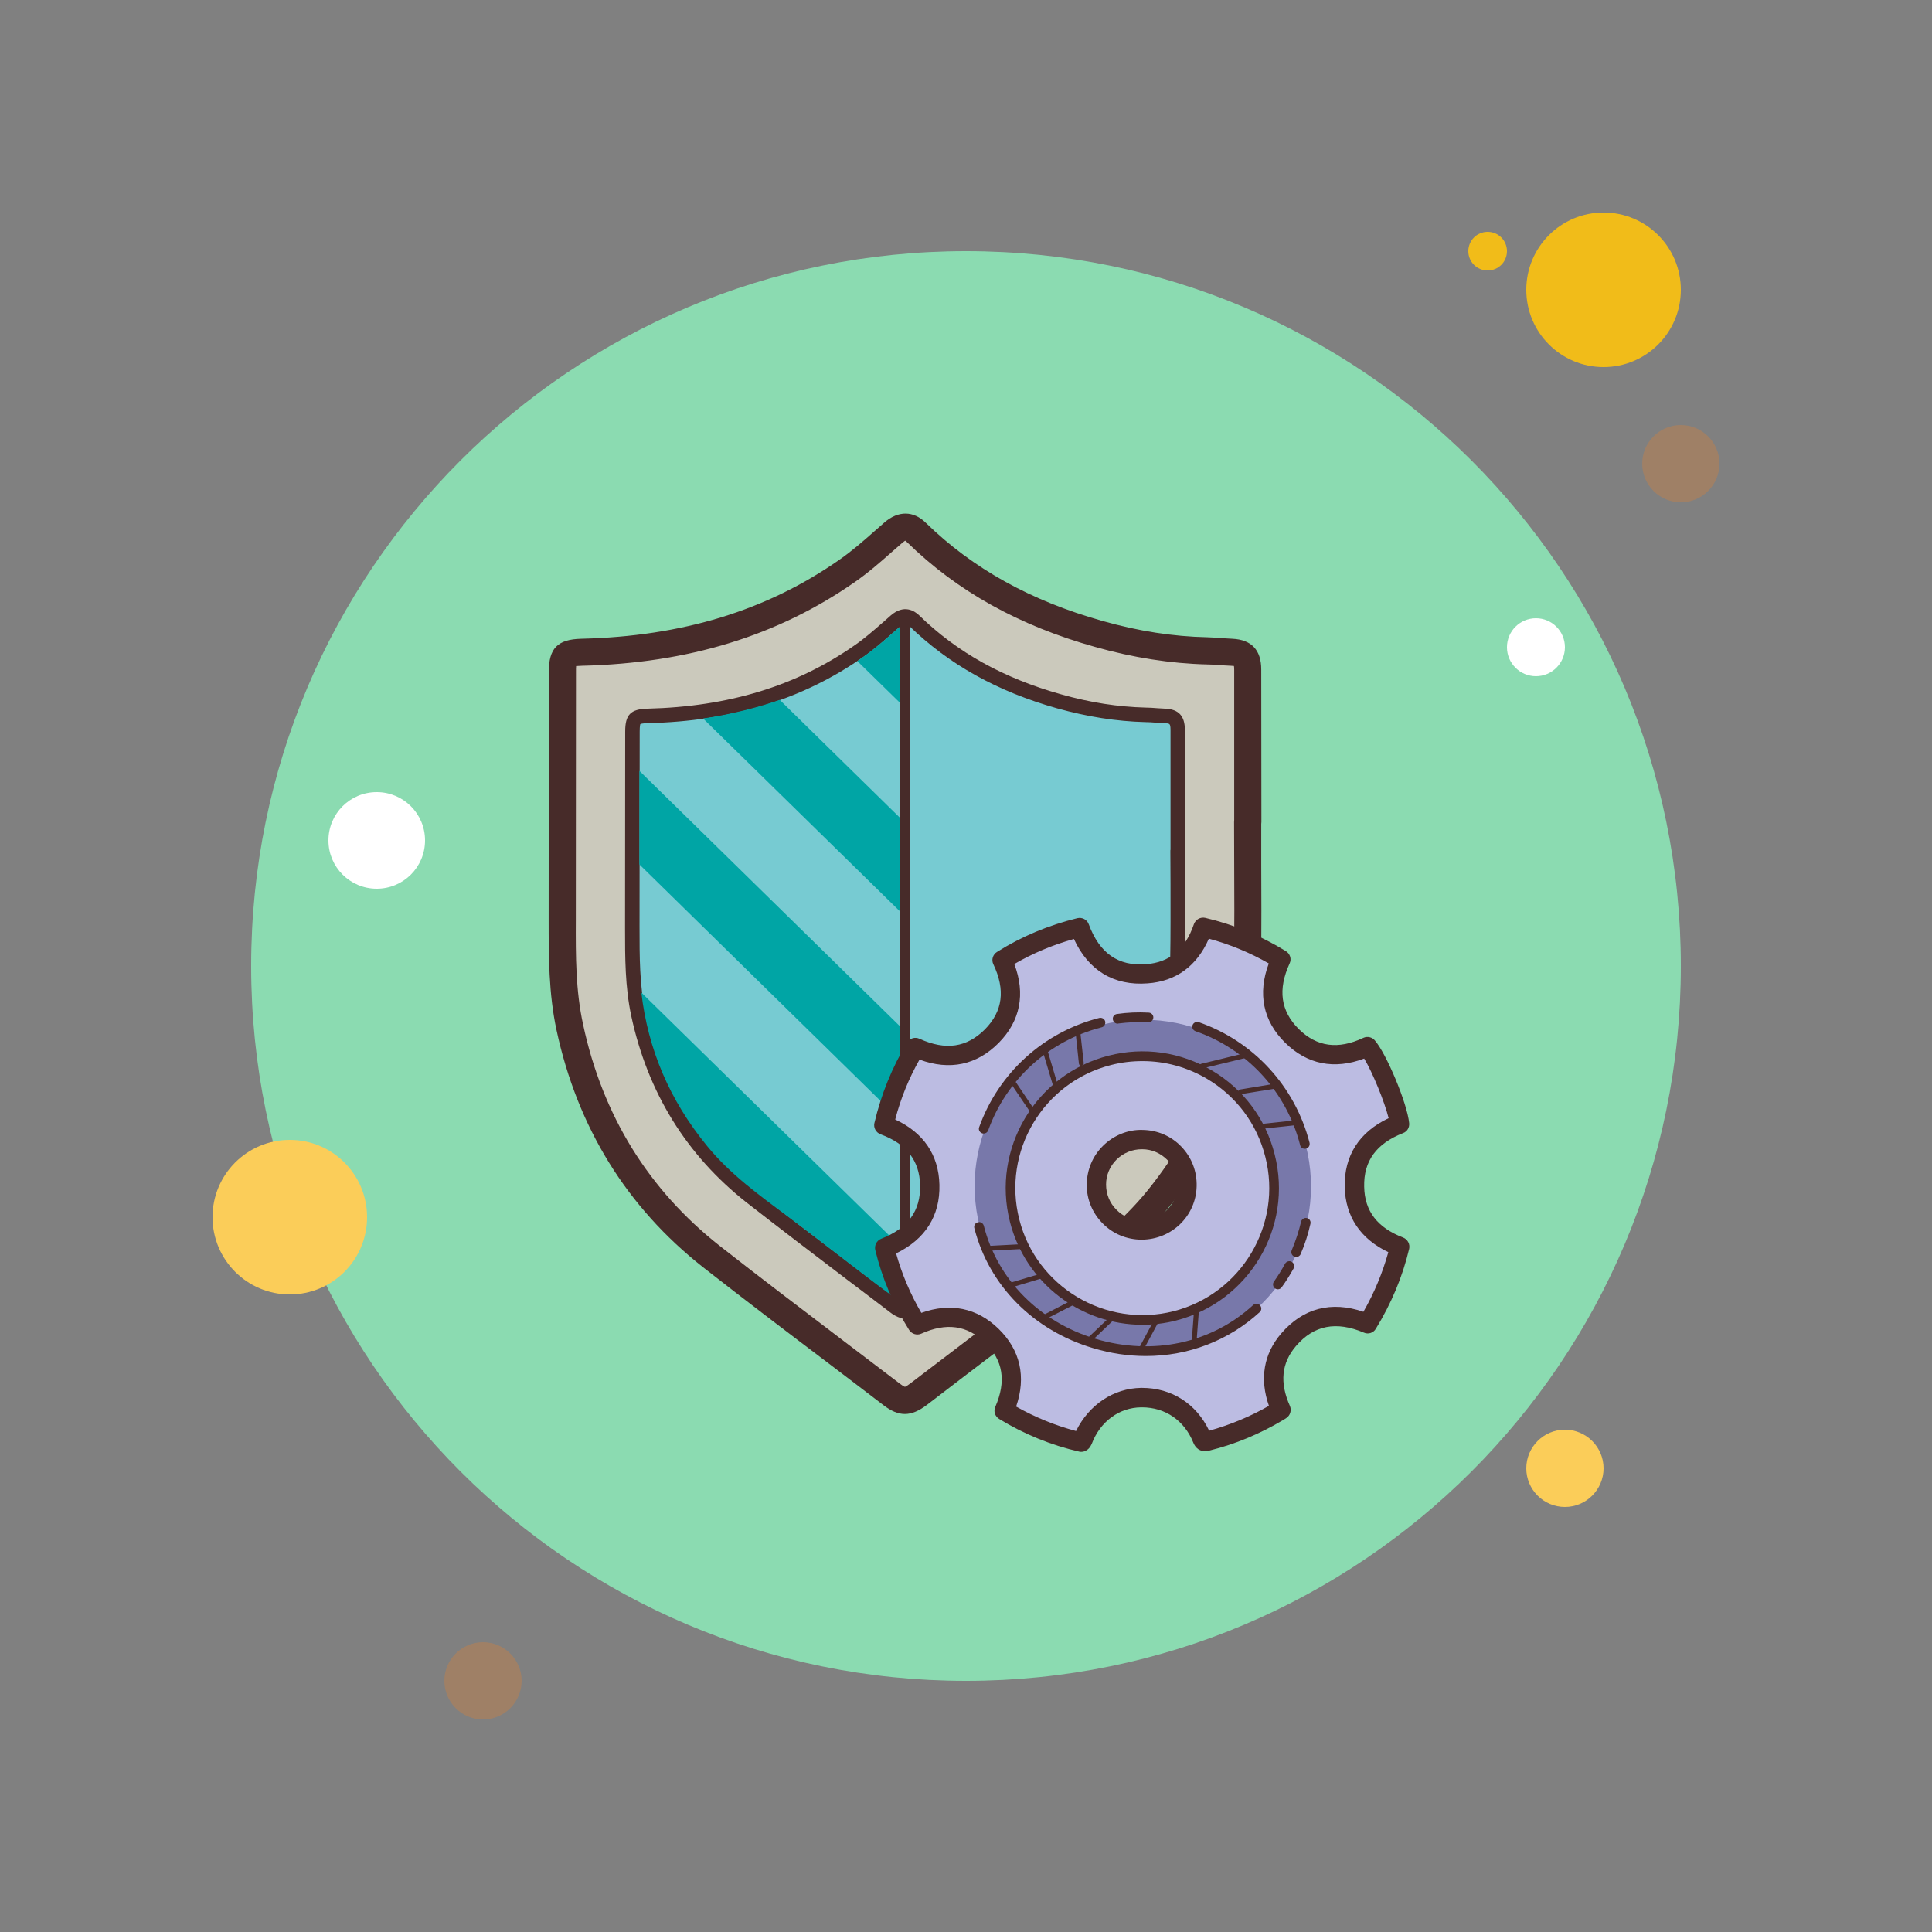 <?xml version="1.0" encoding="UTF-8"?>
<svg xmlns="http://www.w3.org/2000/svg" xmlns:xlink="http://www.w3.org/1999/xlink" width="50pt" height="50pt" viewBox="0 0 50 50" version="1.1">
<rect x="0" y="0" width="50" height="50" fill="#808080" stroke="none"/>
<g id="surface19635221">
<path style=" stroke:none;fill-rule:nonzero;fill:rgb(94.51%,73.725%,9.804%);fill-opacity:1;" d="M 39 6.5 C 39 6.777 38.777 7 38.5 7 C 38.223 7 38 6.777 38 6.5 C 38 6.223 38.223 6 38.5 6 C 38.777 6 39 6.223 39 6.5 Z M 39 6.5 "/>
<path style=" stroke:none;fill-rule:nonzero;fill:rgb(54.51%,85.882%,69.412%);fill-opacity:1;" d="M 43.5 25 C 43.5 35.219 35.219 43.5 25 43.5 C 14.781 43.5 6.5 35.219 6.5 25 C 6.5 14.781 14.781 6.5 25 6.5 C 35.219 6.5 43.5 14.781 43.5 25 Z M 43.5 25 "/>
<path style=" stroke:none;fill-rule:nonzero;fill:rgb(94.51%,73.725%,9.804%);fill-opacity:1;" d="M 43.5 7.5 C 43.5 8.605 42.605 9.5 41.5 9.5 C 40.395 9.5 39.5 8.605 39.5 7.5 C 39.5 6.395 40.395 5.5 41.5 5.5 C 42.605 5.5 43.5 6.395 43.5 7.5 Z M 43.5 7.5 "/>
<path style=" stroke:none;fill-rule:nonzero;fill:rgb(62.353%,50.196%,40%);fill-opacity:1;" d="M 44.5 12 C 44.5 12.551 44.051 13 43.5 13 C 42.949 13 42.5 12.551 42.5 12 C 42.5 11.449 42.949 11 43.5 11 C 44.051 11 44.5 11.449 44.5 12 Z M 44.5 12 "/>
<path style=" stroke:none;fill-rule:nonzero;fill:rgb(98.431%,80.392%,34.902%);fill-opacity:1;" d="M 41.5 38 C 41.5 38.551 41.051 39 40.5 39 C 39.949 39 39.5 38.551 39.5 38 C 39.5 37.449 39.949 37 40.5 37 C 41.051 37 41.5 37.449 41.5 38 Z M 41.5 38 "/>
<path style=" stroke:none;fill-rule:nonzero;fill:rgb(98.431%,80.392%,34.902%);fill-opacity:1;" d="M 9.5 31.5 C 9.5 32.605 8.605 33.5 7.5 33.5 C 6.395 33.5 5.5 32.605 5.5 31.5 C 5.5 30.395 6.395 29.5 7.5 29.5 C 8.605 29.5 9.5 30.395 9.5 31.5 Z M 9.5 31.5 "/>
<path style=" stroke:none;fill-rule:nonzero;fill:rgb(62.353%,50.196%,40%);fill-opacity:1;" d="M 13.5 43.5 C 13.5 44.051 13.051 44.5 12.5 44.5 C 11.949 44.5 11.5 44.051 11.5 43.5 C 11.5 42.949 11.949 42.5 12.5 42.5 C 13.051 42.5 13.5 42.949 13.5 43.5 Z M 13.5 43.5 "/>
<path style=" stroke:none;fill-rule:nonzero;fill:rgb(100%,100%,100%);fill-opacity:1;" d="M 11 21.75 C 11 22.441 10.441 23 9.75 23 C 9.059 23 8.5 22.441 8.5 21.75 C 8.5 21.059 9.059 20.5 9.75 20.5 C 10.441 20.5 11 21.059 11 21.75 Z M 11 21.75 "/>
<path style=" stroke:none;fill-rule:nonzero;fill:rgb(100%,100%,100%);fill-opacity:1;" d="M 40.5 16.75 C 40.5 17.164 40.164 17.5 39.75 17.5 C 39.336 17.5 39 17.164 39 16.75 C 39 16.336 39.336 16 39.75 16 C 40.164 16 40.5 16.336 40.5 16.75 Z M 40.5 16.75 "/>
<path style=" stroke:none;fill-rule:nonzero;fill:rgb(79.608%,78.824%,73.725%);fill-opacity:1;" d="M 32.289 21.273 C 32.289 22.445 32.305 23.617 32.285 24.789 C 32.246 27.129 31.445 29.191 29.988 31.008 C 29.23 31.953 28.27 32.66 27.316 33.383 C 26.129 34.281 24.949 35.184 23.766 36.086 C 23.496 36.293 23.348 36.293 23.086 36.094 C 21.527 34.902 19.953 33.727 18.41 32.516 C 16.469 30.992 15.266 28.996 14.746 26.586 C 14.543 25.648 14.551 24.699 14.551 23.75 C 14.555 21.629 14.555 19.508 14.555 17.387 C 14.555 16.965 14.633 16.891 15.051 16.883 C 17.539 16.82 19.863 16.211 21.93 14.773 C 22.348 14.48 22.727 14.125 23.113 13.789 C 23.332 13.602 23.523 13.59 23.719 13.781 C 25.051 15.082 26.656 15.906 28.434 16.406 C 29.352 16.664 30.285 16.82 31.238 16.844 C 31.449 16.848 31.664 16.871 31.875 16.879 C 32.18 16.895 32.289 17.004 32.293 17.328 C 32.293 18.645 32.293 19.957 32.293 21.273 C 32.289 21.273 32.289 21.273 32.289 21.273 Z M 32.289 21.273 "/>
<path style=" stroke:none;fill-rule:nonzero;fill:rgb(27.843%,16.863%,16.078%);fill-opacity:1;" d="M 23.418 36.594 C 23.242 36.594 23.066 36.52 22.871 36.371 C 22.398 36.008 21.922 35.648 21.445 35.285 C 20.375 34.477 19.27 33.637 18.191 32.793 C 16.223 31.242 14.945 29.18 14.402 26.656 C 14.199 25.707 14.199 24.746 14.199 23.816 L 14.203 17.387 C 14.203 16.777 14.43 16.547 15.039 16.531 C 17.656 16.469 19.844 15.801 21.727 14.484 C 22.039 14.266 22.328 14.016 22.633 13.746 L 22.887 13.523 C 23.246 13.211 23.641 13.215 23.961 13.531 C 25.18 14.719 26.676 15.547 28.531 16.07 C 29.473 16.336 30.359 16.473 31.246 16.492 C 31.375 16.496 31.504 16.504 31.633 16.516 C 31.719 16.52 31.805 16.527 31.895 16.531 C 32.391 16.555 32.641 16.824 32.641 17.328 L 32.645 21.273 C 32.645 21.289 32.641 21.309 32.641 21.324 L 32.641 22.363 C 32.645 23.176 32.648 23.984 32.637 24.793 C 32.598 27.145 31.801 29.309 30.262 31.227 C 29.516 32.156 28.578 32.867 27.672 33.555 L 27.527 33.664 C 26.691 34.297 25.859 34.93 25.023 35.566 L 23.977 36.367 C 23.777 36.516 23.598 36.594 23.418 36.594 Z M 23.422 35.891 L 23.43 35.891 Z M 14.91 17.238 C 14.906 17.27 14.906 17.316 14.906 17.387 L 14.902 23.816 C 14.898 24.75 14.898 25.633 15.09 26.512 C 15.594 28.867 16.785 30.793 18.625 32.242 C 19.695 33.082 20.801 33.918 21.867 34.73 C 22.344 35.09 22.82 35.453 23.297 35.816 C 23.387 35.883 23.418 35.891 23.422 35.891 C 23.418 35.891 23.453 35.883 23.551 35.809 L 24.598 35.012 C 25.434 34.375 26.266 33.738 27.105 33.105 L 27.246 32.996 C 28.16 32.305 29.023 31.652 29.715 30.789 C 31.152 28.996 31.898 26.977 31.934 24.781 C 31.949 23.977 31.945 23.172 31.941 22.367 L 31.938 21.273 C 31.938 21.254 31.941 21.238 31.941 21.219 L 31.941 17.332 C 31.941 17.281 31.938 17.254 31.934 17.234 C 31.922 17.238 31.898 17.23 31.859 17.23 C 31.766 17.227 31.676 17.219 31.582 17.215 C 31.465 17.203 31.348 17.195 31.23 17.195 C 30.297 17.172 29.324 17.02 28.34 16.742 C 26.371 16.191 24.777 15.305 23.473 14.031 C 23.449 14.008 23.434 13.996 23.426 13.992 C 23.422 13.996 23.395 14.012 23.344 14.055 L 23.094 14.273 C 22.789 14.543 22.473 14.82 22.129 15.059 C 20.129 16.453 17.816 17.164 15.059 17.23 C 14.988 17.234 14.941 17.238 14.91 17.238 Z M 14.91 17.238 "/>
<path style=" stroke:none;fill-rule:nonzero;fill:rgb(46.667%,79.608%,82.353%);fill-opacity:1;" d="M 30.477 22.023 C 30.477 22.957 30.488 23.887 30.473 24.82 C 30.445 26.68 29.805 28.32 28.645 29.77 C 28.043 30.52 27.277 31.086 26.52 31.66 C 25.578 32.375 24.637 33.094 23.695 33.809 C 23.48 33.973 23.363 33.973 23.152 33.816 C 21.914 32.867 20.66 31.934 19.434 30.969 C 17.891 29.754 16.934 28.168 16.52 26.25 C 16.359 25.504 16.363 24.75 16.363 23.996 C 16.367 22.309 16.367 20.617 16.367 18.93 C 16.367 18.598 16.43 18.539 16.762 18.531 C 18.742 18.48 20.59 17.996 22.234 16.852 C 22.566 16.617 22.867 16.336 23.176 16.07 C 23.348 15.922 23.5 15.91 23.656 16.062 C 24.719 17.098 25.996 17.754 27.41 18.152 C 28.141 18.355 28.883 18.48 29.641 18.5 C 29.809 18.504 29.98 18.52 30.148 18.527 C 30.391 18.539 30.48 18.629 30.48 18.887 C 30.48 19.934 30.48 20.977 30.48 22.023 C 30.477 22.023 30.477 22.023 30.477 22.023 Z M 30.477 22.023 "/>
<path style=" stroke:none;fill-rule:nonzero;fill:rgb(27.843%,16.863%,16.078%);fill-opacity:1;" d="M 23.418 34.121 C 23.297 34.121 23.176 34.07 23.039 33.965 C 22.66 33.676 22.281 33.387 21.902 33.102 C 21.039 32.445 20.172 31.785 19.316 31.117 C 17.766 29.895 16.762 28.273 16.336 26.289 C 16.176 25.539 16.176 24.777 16.176 24.039 L 16.18 18.93 C 16.18 18.496 16.32 18.352 16.754 18.34 C 18.855 18.289 20.613 17.754 22.125 16.695 C 22.379 16.52 22.617 16.309 22.852 16.105 L 23.055 15.926 C 23.391 15.637 23.66 15.801 23.789 15.926 C 24.77 16.883 25.969 17.551 27.461 17.969 C 28.219 18.184 28.934 18.293 29.645 18.312 C 29.746 18.312 29.848 18.32 29.949 18.328 C 30.02 18.332 30.086 18.336 30.156 18.34 C 30.504 18.355 30.664 18.531 30.664 18.887 C 30.668 19.668 30.668 20.453 30.668 21.238 L 30.668 22.023 C 30.668 22.035 30.664 22.047 30.664 22.059 L 30.664 22.898 C 30.668 23.539 30.672 24.18 30.66 24.824 C 30.633 26.672 30.004 28.379 28.793 29.887 C 28.203 30.621 27.461 31.184 26.738 31.727 L 26.633 31.809 C 25.984 32.301 25.336 32.793 24.691 33.285 L 23.809 33.957 C 23.664 34.066 23.543 34.121 23.418 34.121 Z M 23.43 16.141 C 23.398 16.141 23.359 16.16 23.301 16.211 L 23.098 16.387 C 22.859 16.598 22.609 16.816 22.34 17.004 C 20.766 18.105 18.941 18.664 16.766 18.715 C 16.617 18.719 16.578 18.734 16.57 18.742 C 16.57 18.746 16.555 18.781 16.555 18.93 L 16.551 23.996 C 16.551 24.758 16.551 25.5 16.703 26.211 C 17.109 28.105 18.07 29.656 19.551 30.82 C 20.402 31.492 21.266 32.145 22.129 32.801 C 22.512 33.09 22.891 33.379 23.266 33.664 C 23.41 33.773 23.434 33.773 23.582 33.66 L 24.461 32.988 C 25.109 32.496 25.758 32 26.406 31.508 L 26.516 31.43 C 27.215 30.898 27.941 30.348 28.5 29.652 C 29.656 28.211 30.258 26.582 30.285 24.816 C 30.297 24.18 30.293 23.539 30.293 22.898 L 30.289 22.023 C 30.289 22.012 30.289 21.996 30.293 21.988 L 30.293 21.238 C 30.293 20.453 30.293 19.672 30.293 18.887 C 30.289 18.723 30.277 18.723 30.141 18.715 C 30.066 18.711 29.996 18.707 29.922 18.703 C 29.828 18.695 29.73 18.688 29.637 18.688 C 28.891 18.668 28.148 18.551 27.359 18.332 C 25.809 17.895 24.555 17.195 23.527 16.195 C 23.492 16.164 23.465 16.141 23.43 16.141 Z M 23.43 16.141 "/>
<path style=" stroke:none;fill-rule:nonzero;fill:rgb(0%,64.706%,64.706%);fill-opacity:1;" d="M 22.188 17.109 L 23.422 18.316 L 23.422 16.152 C 23.359 16.164 23.211 16.285 23.148 16.34 C 22.836 16.629 22.516 16.883 22.188 17.109 Z M 22.188 17.109 "/>
<path style=" stroke:none;fill-rule:nonzero;fill:rgb(0%,64.706%,64.706%);fill-opacity:1;" d="M 18.195 18.594 L 23.422 23.715 L 23.422 21.293 L 20.18 18.113 C 19.984 18.18 19.785 18.242 19.578 18.301 C 19.125 18.426 18.664 18.527 18.195 18.594 Z M 18.195 18.594 "/>
<path style=" stroke:none;fill-rule:nonzero;fill:rgb(0%,64.706%,64.706%);fill-opacity:1;" d="M 20.406 31.496 C 21.34 32.188 23.262 33.723 23.422 33.746 L 23.422 32.375 L 16.598 25.688 C 16.77 27.156 17.328 28.473 18.301 29.66 C 18.898 30.391 19.656 30.938 20.406 31.496 Z M 20.406 31.496 "/>
<path style=" stroke:none;fill-rule:nonzero;fill:rgb(0%,64.706%,64.706%);fill-opacity:1;" d="M 16.547 22.18 C 16.547 22.246 16.547 22.309 16.547 22.371 L 23.422 29.113 L 23.422 26.688 L 16.547 19.949 C 16.547 20.695 16.547 21.449 16.547 22.18 Z M 16.547 22.18 "/>
<path style=" stroke:none;fill-rule:nonzero;fill:rgb(27.843%,16.863%,16.078%);fill-opacity:1;" d="M 23.422 33.848 C 23.352 33.848 23.297 33.789 23.297 33.723 L 23.297 15.953 C 23.297 15.883 23.352 15.828 23.422 15.828 C 23.488 15.828 23.547 15.883 23.547 15.953 L 23.547 33.723 C 23.547 33.789 23.488 33.848 23.422 33.848 Z M 23.422 33.848 "/>
<path style=" stroke:none;fill-rule:nonzero;fill:rgb(73.725%,73.725%,88.627%);fill-opacity:1;" d="M 35.051 30.715 C 35.035 29.895 35.477 29.379 36.219 29.09 C 36.176 28.641 35.652 27.387 35.391 27.086 C 34.68 27.418 34.004 27.367 33.434 26.809 C 32.859 26.238 32.812 25.555 33.148 24.828 C 32.523 24.441 31.852 24.164 31.133 23.996 C 30.891 24.703 30.422 25.145 29.684 25.199 C 28.809 25.266 28.242 24.812 27.941 24.004 C 27.223 24.18 26.555 24.457 25.934 24.848 C 26.277 25.566 26.23 26.242 25.672 26.812 C 25.102 27.391 24.422 27.445 23.691 27.109 C 23.312 27.734 23.039 28.402 22.875 29.121 C 23.602 29.387 24.043 29.887 24.062 30.664 C 24.082 31.473 23.645 32 22.895 32.293 C 23.07 33.004 23.352 33.664 23.738 34.285 C 24.445 33.969 25.105 34.023 25.664 34.566 C 26.234 35.117 26.301 35.785 25.988 36.508 C 26.613 36.891 27.281 37.16 27.992 37.324 C 28.004 37.305 28.012 37.293 28.016 37.277 C 28.273 36.605 28.859 36.176 29.531 36.168 C 30.246 36.16 30.84 36.559 31.113 37.242 C 31.141 37.316 31.176 37.312 31.242 37.297 C 31.887 37.133 32.492 36.883 33.066 36.543 C 33.098 36.523 33.125 36.504 33.152 36.488 C 32.859 35.832 32.887 35.211 33.352 34.668 C 33.91 34.02 34.609 33.926 35.391 34.258 C 35.777 33.633 36.055 32.969 36.223 32.262 C 35.504 31.984 35.066 31.492 35.051 30.715 Z M 29.547 31.832 C 28.898 31.828 28.371 31.305 28.375 30.656 C 28.379 30.004 28.906 29.484 29.562 29.492 C 30.219 29.496 30.738 30.039 30.719 30.695 C 30.703 31.309 30.207 31.828 29.547 31.832 Z M 29.547 31.832 "/>
<path style=" stroke:none;fill-rule:nonzero;fill:rgb(27.843%,16.863%,16.078%);fill-opacity:1;" d="M 27.984 37.574 C 27.969 37.574 27.953 37.574 27.938 37.57 C 27.203 37.402 26.504 37.117 25.859 36.723 C 25.75 36.656 25.707 36.523 25.758 36.41 C 26.047 35.746 25.961 35.203 25.492 34.746 C 25.031 34.297 24.492 34.223 23.84 34.516 C 23.727 34.566 23.594 34.523 23.527 34.418 C 23.121 33.773 22.828 33.078 22.652 32.352 C 22.625 32.23 22.688 32.105 22.805 32.059 C 23.5 31.789 23.828 31.336 23.812 30.672 C 23.797 30.035 23.461 29.602 22.789 29.355 C 22.672 29.312 22.602 29.188 22.629 29.066 C 22.801 28.328 23.086 27.625 23.477 26.977 C 23.543 26.871 23.68 26.828 23.797 26.883 C 24.473 27.191 25.023 27.109 25.492 26.637 C 25.953 26.168 26.023 25.617 25.707 24.953 C 25.652 24.84 25.695 24.703 25.801 24.637 C 26.434 24.238 27.133 23.945 27.883 23.762 C 28.008 23.734 28.133 23.801 28.176 23.918 C 28.453 24.668 28.938 25.012 29.664 24.953 C 30.27 24.906 30.676 24.57 30.898 23.918 C 30.941 23.797 31.066 23.727 31.191 23.754 C 31.926 23.926 32.629 24.215 33.281 24.617 C 33.387 24.684 33.43 24.82 33.375 24.934 C 33.066 25.609 33.141 26.164 33.613 26.633 C 34.082 27.094 34.629 27.168 35.285 26.859 C 35.387 26.812 35.508 26.84 35.578 26.922 C 35.879 27.262 36.422 28.562 36.469 29.066 C 36.48 29.18 36.418 29.285 36.312 29.324 C 35.621 29.594 35.289 30.047 35.305 30.711 C 35.316 31.344 35.648 31.773 36.312 32.027 C 36.43 32.074 36.496 32.199 36.469 32.32 C 36.297 33.047 36.004 33.742 35.605 34.391 C 35.543 34.496 35.41 34.539 35.297 34.488 C 34.578 34.184 34.004 34.297 33.543 34.832 C 33.164 35.273 33.113 35.781 33.383 36.387 C 33.43 36.5 33.391 36.633 33.289 36.699 C 33.242 36.73 33.219 36.746 33.195 36.758 C 32.605 37.109 31.969 37.375 31.305 37.539 C 31.035 37.609 30.926 37.441 30.883 37.336 C 30.652 36.762 30.156 36.422 29.555 36.422 C 29.547 36.422 29.539 36.422 29.535 36.422 C 28.965 36.426 28.473 36.789 28.254 37.367 C 28.246 37.379 28.23 37.418 28.223 37.426 C 28.176 37.512 28.078 37.574 27.984 37.574 Z M 26.297 36.402 C 26.789 36.68 27.309 36.891 27.848 37.035 C 28.184 36.352 28.82 35.93 29.527 35.918 C 29.535 35.918 29.543 35.918 29.555 35.918 C 30.32 35.918 30.961 36.328 31.293 37.027 C 31.84 36.875 32.355 36.66 32.84 36.383 C 32.594 35.684 32.703 35.039 33.16 34.508 C 33.723 33.855 34.453 33.664 35.285 33.949 C 35.566 33.461 35.781 32.941 35.93 32.406 C 35.207 32.062 34.82 31.484 34.801 30.719 C 34.785 29.91 35.176 29.297 35.938 28.938 C 35.832 28.512 35.52 27.75 35.305 27.395 C 34.531 27.688 33.828 27.547 33.258 26.984 C 32.688 26.422 32.543 25.715 32.836 24.934 C 32.344 24.652 31.824 24.438 31.285 24.293 C 30.977 25 30.434 25.398 29.699 25.449 C 28.828 25.516 28.168 25.117 27.793 24.301 C 27.246 24.453 26.727 24.672 26.25 24.949 C 26.543 25.719 26.406 26.422 25.848 26.988 C 25.281 27.562 24.578 27.711 23.797 27.422 C 23.52 27.91 23.309 28.43 23.168 28.973 C 23.898 29.309 24.293 29.887 24.312 30.66 C 24.332 31.465 23.945 32.074 23.191 32.438 C 23.34 32.973 23.559 33.488 23.844 33.977 C 24.598 33.707 25.285 33.848 25.84 34.387 C 26.406 34.938 26.562 35.633 26.297 36.402 Z M 29.547 32.082 C 29.164 32.082 28.805 31.934 28.539 31.664 C 28.27 31.395 28.121 31.035 28.125 30.656 C 28.129 30.273 28.277 29.918 28.547 29.652 C 28.82 29.383 29.191 29.23 29.566 29.242 C 29.949 29.246 30.309 29.398 30.574 29.676 C 30.84 29.953 30.98 30.316 30.969 30.703 C 30.949 31.473 30.324 32.078 29.547 32.082 Z M 29.551 29.742 C 29.305 29.742 29.074 29.836 28.898 30.008 C 28.723 30.18 28.625 30.41 28.625 30.656 C 28.625 30.902 28.719 31.137 28.895 31.309 C 29.066 31.484 29.297 31.582 29.547 31.582 C 30.051 31.578 30.457 31.188 30.469 30.691 C 30.477 30.441 30.387 30.203 30.215 30.023 C 30.039 29.844 29.809 29.742 29.559 29.742 C 29.559 29.742 29.555 29.742 29.551 29.742 Z M 29.551 29.742 "/>
<path style=" stroke:none;fill-rule:nonzero;fill:rgb(47.059%,47.059%,66.667%);fill-opacity:1;" d="M 33.793 29.637 C 33.203 27.328 30.832 25.938 28.504 26.523 C 26.172 27.109 24.766 29.453 25.359 31.762 C 25.949 34.066 28.32 35.461 30.648 34.871 C 32.98 34.285 34.387 31.941 33.793 29.637 Z M 30.434 34.031 C 28.574 34.5 26.68 33.387 26.207 31.547 C 25.734 29.703 26.859 27.832 28.719 27.363 C 30.578 26.895 32.395 28.062 32.871 29.906 C 33.344 31.746 32.293 33.562 30.434 34.031 Z M 30.434 34.031 "/>
<path style=" stroke:none;fill-rule:nonzero;fill:rgb(27.843%,16.863%,16.078%);fill-opacity:1;" d="M 29.562 34.285 C 27.984 34.285 26.543 33.219 26.137 31.621 C 25.656 29.73 26.801 27.801 28.691 27.32 C 29.605 27.086 30.559 27.223 31.371 27.707 C 32.18 28.188 32.758 28.957 32.988 29.875 C 33.473 31.762 32.324 33.691 30.434 34.176 C 30.145 34.25 29.852 34.285 29.562 34.285 Z M 30.406 34.055 Z M 29.57 27.461 C 29.297 27.461 29.023 27.492 28.754 27.562 C 26.996 28.008 25.93 29.801 26.379 31.559 C 26.824 33.312 28.617 34.379 30.375 33.934 C 32.129 33.484 33.195 31.691 32.746 29.938 C 32.531 29.086 31.996 28.371 31.242 27.922 C 30.727 27.617 30.152 27.461 29.57 27.461 Z M 25.457 29.336 C 25.445 29.336 25.43 29.336 25.414 29.328 C 25.352 29.305 25.316 29.234 25.34 29.172 C 25.844 27.766 27.008 26.711 28.449 26.344 C 28.516 26.328 28.586 26.367 28.602 26.434 C 28.617 26.5 28.578 26.57 28.512 26.586 C 27.148 26.934 26.051 27.93 25.574 29.254 C 25.555 29.305 25.508 29.336 25.457 29.336 Z M 25.457 29.336 "/>
<path style=" stroke:none;fill-rule:nonzero;fill:rgb(27.843%,16.863%,16.078%);fill-opacity:1;" d="M 29.656 35.094 C 29.207 35.094 28.746 35.027 28.293 34.891 C 26.742 34.43 25.594 33.27 25.215 31.781 C 25.199 31.715 25.238 31.648 25.309 31.633 C 25.371 31.613 25.441 31.652 25.461 31.723 C 25.816 33.121 26.902 34.215 28.363 34.652 C 29.84 35.09 31.359 34.762 32.434 33.773 C 32.484 33.727 32.562 33.73 32.609 33.781 C 32.656 33.832 32.652 33.91 32.602 33.957 C 31.793 34.699 30.75 35.094 29.656 35.094 Z M 29.656 35.094 "/>
<path style=" stroke:none;fill-rule:nonzero;fill:rgb(63.529%,63.529%,80%);fill-opacity:1;" d="M 33.371 32.766 C 33.281 32.93 33.18 33.09 33.07 33.242 "/>
<path style=" stroke:none;fill-rule:nonzero;fill:rgb(27.843%,16.863%,16.078%);fill-opacity:1;" d="M 33.07 33.367 C 33.043 33.367 33.02 33.359 32.996 33.344 C 32.941 33.301 32.93 33.223 32.969 33.168 C 33.074 33.02 33.172 32.863 33.258 32.703 C 33.293 32.645 33.371 32.621 33.43 32.656 C 33.488 32.688 33.512 32.766 33.48 32.824 C 33.387 32.992 33.285 33.156 33.172 33.312 C 33.148 33.348 33.109 33.367 33.07 33.367 Z M 33.07 33.367 "/>
<path style=" stroke:none;fill-rule:nonzero;fill:rgb(63.529%,63.529%,80%);fill-opacity:1;" d="M 33.793 31.645 C 33.734 31.906 33.652 32.16 33.543 32.406 "/>
<path style=" stroke:none;fill-rule:nonzero;fill:rgb(27.843%,16.863%,16.078%);fill-opacity:1;" d="M 33.543 32.531 C 33.527 32.531 33.512 32.527 33.496 32.52 C 33.43 32.492 33.402 32.418 33.43 32.355 C 33.531 32.117 33.613 31.867 33.672 31.617 C 33.688 31.551 33.758 31.508 33.82 31.523 C 33.891 31.539 33.93 31.605 33.914 31.672 C 33.855 31.941 33.77 32.203 33.66 32.457 C 33.641 32.504 33.594 32.531 33.543 32.531 Z M 33.77 29.73 C 33.711 29.73 33.66 29.695 33.648 29.637 C 33.297 28.262 32.285 27.156 30.941 26.688 C 30.875 26.664 30.84 26.594 30.863 26.531 C 30.887 26.465 30.957 26.434 31.023 26.453 C 32.445 26.949 33.516 28.117 33.891 29.574 C 33.906 29.645 33.867 29.711 33.797 29.727 C 33.789 29.73 33.777 29.73 33.77 29.73 Z M 33.77 29.73 "/>
<path style=" stroke:none;fill-rule:nonzero;fill:rgb(63.529%,63.529%,80%);fill-opacity:1;" d="M 31.098 27.594 L 32.254 27.312 "/>
<path style=" stroke:none;fill-rule:nonzero;fill:rgb(27.843%,16.863%,16.078%);fill-opacity:1;" d="M 31.098 27.656 C 31.07 27.656 31.047 27.637 31.039 27.605 C 31.031 27.574 31.051 27.539 31.086 27.531 L 32.242 27.25 C 32.273 27.242 32.309 27.262 32.316 27.297 C 32.324 27.332 32.305 27.363 32.27 27.371 L 31.113 27.652 C 31.109 27.652 31.105 27.656 31.098 27.656 Z M 31.098 27.656 "/>
<path style=" stroke:none;fill-rule:nonzero;fill:rgb(63.529%,63.529%,80%);fill-opacity:1;" d="M 32.105 28.258 L 32.977 28.113 "/>
<path style=" stroke:none;fill-rule:nonzero;fill:rgb(27.843%,16.863%,16.078%);fill-opacity:1;" d="M 32.105 28.32 C 32.074 28.32 32.051 28.297 32.047 28.266 C 32.039 28.234 32.062 28.199 32.098 28.195 L 32.965 28.051 C 33 28.043 33.031 28.066 33.039 28.102 C 33.043 28.137 33.02 28.168 32.988 28.176 L 32.117 28.316 C 32.113 28.316 32.109 28.32 32.105 28.32 Z M 32.105 28.32 "/>
<path style=" stroke:none;fill-rule:nonzero;fill:rgb(63.529%,63.529%,80%);fill-opacity:1;" d="M 32.672 29.148 L 33.551 29.055 "/>
<path style=" stroke:none;fill-rule:nonzero;fill:rgb(27.843%,16.863%,16.078%);fill-opacity:1;" d="M 32.672 29.211 C 32.641 29.211 32.613 29.188 32.609 29.156 C 32.605 29.121 32.629 29.09 32.664 29.086 L 33.547 28.992 C 33.547 28.992 33.551 28.992 33.551 28.992 C 33.586 28.992 33.609 29.016 33.613 29.047 C 33.617 29.082 33.594 29.113 33.559 29.117 L 32.676 29.211 C 32.676 29.211 32.672 29.211 32.672 29.211 Z M 32.672 29.211 "/>
<path style=" stroke:none;fill-rule:nonzero;fill:rgb(63.529%,63.529%,80%);fill-opacity:1;" d="M 27.898 26.711 L 27.984 27.52 "/>
<path style=" stroke:none;fill-rule:nonzero;fill:rgb(27.843%,16.863%,16.078%);fill-opacity:1;" d="M 27.984 27.582 C 27.953 27.582 27.926 27.559 27.922 27.527 L 27.836 26.719 C 27.832 26.684 27.855 26.652 27.891 26.648 C 27.891 26.648 27.895 26.648 27.898 26.648 C 27.93 26.648 27.953 26.672 27.957 26.703 L 28.047 27.512 C 28.051 27.547 28.023 27.578 27.992 27.582 C 27.988 27.582 27.984 27.582 27.984 27.582 Z M 27.984 27.582 "/>
<path style=" stroke:none;fill-rule:nonzero;fill:rgb(63.529%,63.529%,80%);fill-opacity:1;" d="M 27.039 27.164 L 27.305 28.059 "/>
<path style=" stroke:none;fill-rule:nonzero;fill:rgb(27.843%,16.863%,16.078%);fill-opacity:1;" d="M 27.305 28.121 C 27.277 28.121 27.254 28.102 27.246 28.074 L 26.98 27.184 C 26.969 27.148 26.988 27.113 27.02 27.105 C 27.059 27.098 27.09 27.113 27.098 27.148 L 27.363 28.039 C 27.375 28.07 27.355 28.105 27.324 28.117 C 27.316 28.117 27.312 28.121 27.305 28.121 Z M 27.305 28.121 "/>
<path style=" stroke:none;fill-rule:nonzero;fill:rgb(63.529%,63.529%,80%);fill-opacity:1;" d="M 26.18 27.953 L 26.703 28.73 "/>
<path style=" stroke:none;fill-rule:nonzero;fill:rgb(27.843%,16.863%,16.078%);fill-opacity:1;" d="M 26.703 28.793 C 26.684 28.793 26.664 28.781 26.652 28.766 L 26.125 27.988 C 26.105 27.961 26.113 27.922 26.141 27.902 C 26.172 27.883 26.211 27.891 26.23 27.918 L 26.754 28.695 C 26.773 28.723 26.766 28.762 26.738 28.781 C 26.727 28.789 26.715 28.793 26.703 28.793 Z M 26.703 28.793 "/>
<path style=" stroke:none;fill-rule:nonzero;fill:rgb(63.529%,63.529%,80%);fill-opacity:1;" d="M 25.551 32.309 L 26.445 32.262 "/>
<path style=" stroke:none;fill-rule:nonzero;fill:rgb(27.843%,16.863%,16.078%);fill-opacity:1;" d="M 25.551 32.371 C 25.52 32.371 25.492 32.344 25.488 32.312 C 25.488 32.277 25.516 32.246 25.547 32.246 L 26.441 32.199 C 26.445 32.199 26.445 32.199 26.445 32.199 C 26.48 32.199 26.508 32.223 26.508 32.258 C 26.512 32.293 26.484 32.32 26.449 32.324 L 25.555 32.371 C 25.555 32.371 25.551 32.371 25.551 32.371 Z M 25.551 32.371 "/>
<path style=" stroke:none;fill-rule:nonzero;fill:rgb(63.529%,63.529%,80%);fill-opacity:1;" d="M 26.09 33.277 L 26.957 33.02 "/>
<path style=" stroke:none;fill-rule:nonzero;fill:rgb(27.843%,16.863%,16.078%);fill-opacity:1;" d="M 26.09 33.34 C 26.062 33.34 26.039 33.324 26.031 33.297 C 26.02 33.262 26.039 33.227 26.07 33.219 L 26.941 32.961 C 26.977 32.953 27.008 32.969 27.02 33 C 27.027 33.035 27.008 33.07 26.977 33.078 L 26.109 33.34 C 26.102 33.34 26.098 33.34 26.09 33.34 Z M 26.09 33.34 "/>
<path style=" stroke:none;fill-rule:nonzero;fill:rgb(63.529%,63.529%,80%);fill-opacity:1;" d="M 27.023 34.09 L 27.758 33.715 "/>
<path style=" stroke:none;fill-rule:nonzero;fill:rgb(27.843%,16.863%,16.078%);fill-opacity:1;" d="M 27.023 34.152 C 27 34.152 26.98 34.141 26.969 34.117 C 26.953 34.09 26.965 34.051 26.996 34.035 L 27.727 33.656 C 27.758 33.645 27.797 33.652 27.812 33.684 C 27.828 33.715 27.816 33.754 27.785 33.77 L 27.051 34.145 C 27.043 34.148 27.035 34.152 27.023 34.152 Z M 27.023 34.152 "/>
<path style=" stroke:none;fill-rule:nonzero;fill:rgb(63.529%,63.529%,80%);fill-opacity:1;" d="M 28.219 34.648 L 28.762 34.133 "/>
<path style=" stroke:none;fill-rule:nonzero;fill:rgb(27.843%,16.863%,16.078%);fill-opacity:1;" d="M 28.219 34.711 C 28.203 34.711 28.188 34.703 28.172 34.691 C 28.148 34.668 28.152 34.629 28.176 34.602 L 28.719 34.086 C 28.742 34.062 28.781 34.062 28.805 34.09 C 28.828 34.113 28.828 34.152 28.805 34.176 L 28.262 34.695 C 28.25 34.707 28.234 34.711 28.219 34.711 Z M 28.219 34.711 "/>
<path style=" stroke:none;fill-rule:nonzero;fill:rgb(63.529%,63.529%,80%);fill-opacity:1;" d="M 29.508 34.961 L 29.93 34.18 "/>
<path style=" stroke:none;fill-rule:nonzero;fill:rgb(27.843%,16.863%,16.078%);fill-opacity:1;" d="M 29.508 35.023 C 29.5 35.023 29.488 35.023 29.48 35.016 C 29.449 35 29.438 34.965 29.453 34.934 L 29.875 34.148 C 29.891 34.117 29.926 34.109 29.961 34.125 C 29.988 34.141 30 34.176 29.984 34.207 L 29.562 34.992 C 29.555 35.012 29.531 35.023 29.508 35.023 Z M 29.508 35.023 "/>
<path style=" stroke:none;fill-rule:nonzero;fill:rgb(63.529%,63.529%,80%);fill-opacity:1;" d="M 30.902 34.738 L 30.965 33.914 "/>
<path style=" stroke:none;fill-rule:nonzero;fill:rgb(27.843%,16.863%,16.078%);fill-opacity:1;" d="M 30.902 34.801 C 30.898 34.801 30.898 34.801 30.895 34.801 C 30.859 34.797 30.836 34.766 30.84 34.734 L 30.902 33.91 C 30.906 33.875 30.934 33.855 30.973 33.852 C 31.008 33.855 31.031 33.887 31.027 33.922 L 30.965 34.742 C 30.961 34.777 30.934 34.801 30.902 34.801 Z M 30.902 34.801 "/>
<path style=" stroke:none;fill-rule:nonzero;fill:rgb(63.529%,63.529%,80%);fill-opacity:1;" d="M 28.922 26.367 C 29.188 26.328 29.457 26.316 29.723 26.332 "/>
<path style=" stroke:none;fill-rule:nonzero;fill:rgb(27.843%,16.863%,16.078%);fill-opacity:1;" d="M 28.922 26.492 C 28.863 26.492 28.809 26.445 28.801 26.383 C 28.789 26.312 28.84 26.25 28.906 26.242 C 29.18 26.203 29.453 26.191 29.73 26.207 C 29.801 26.211 29.852 26.27 29.848 26.336 C 29.844 26.406 29.789 26.457 29.719 26.457 C 29.457 26.441 29.195 26.457 28.941 26.488 C 28.934 26.492 28.93 26.492 28.922 26.492 Z M 28.922 26.492 "/>
</g>
</svg>
